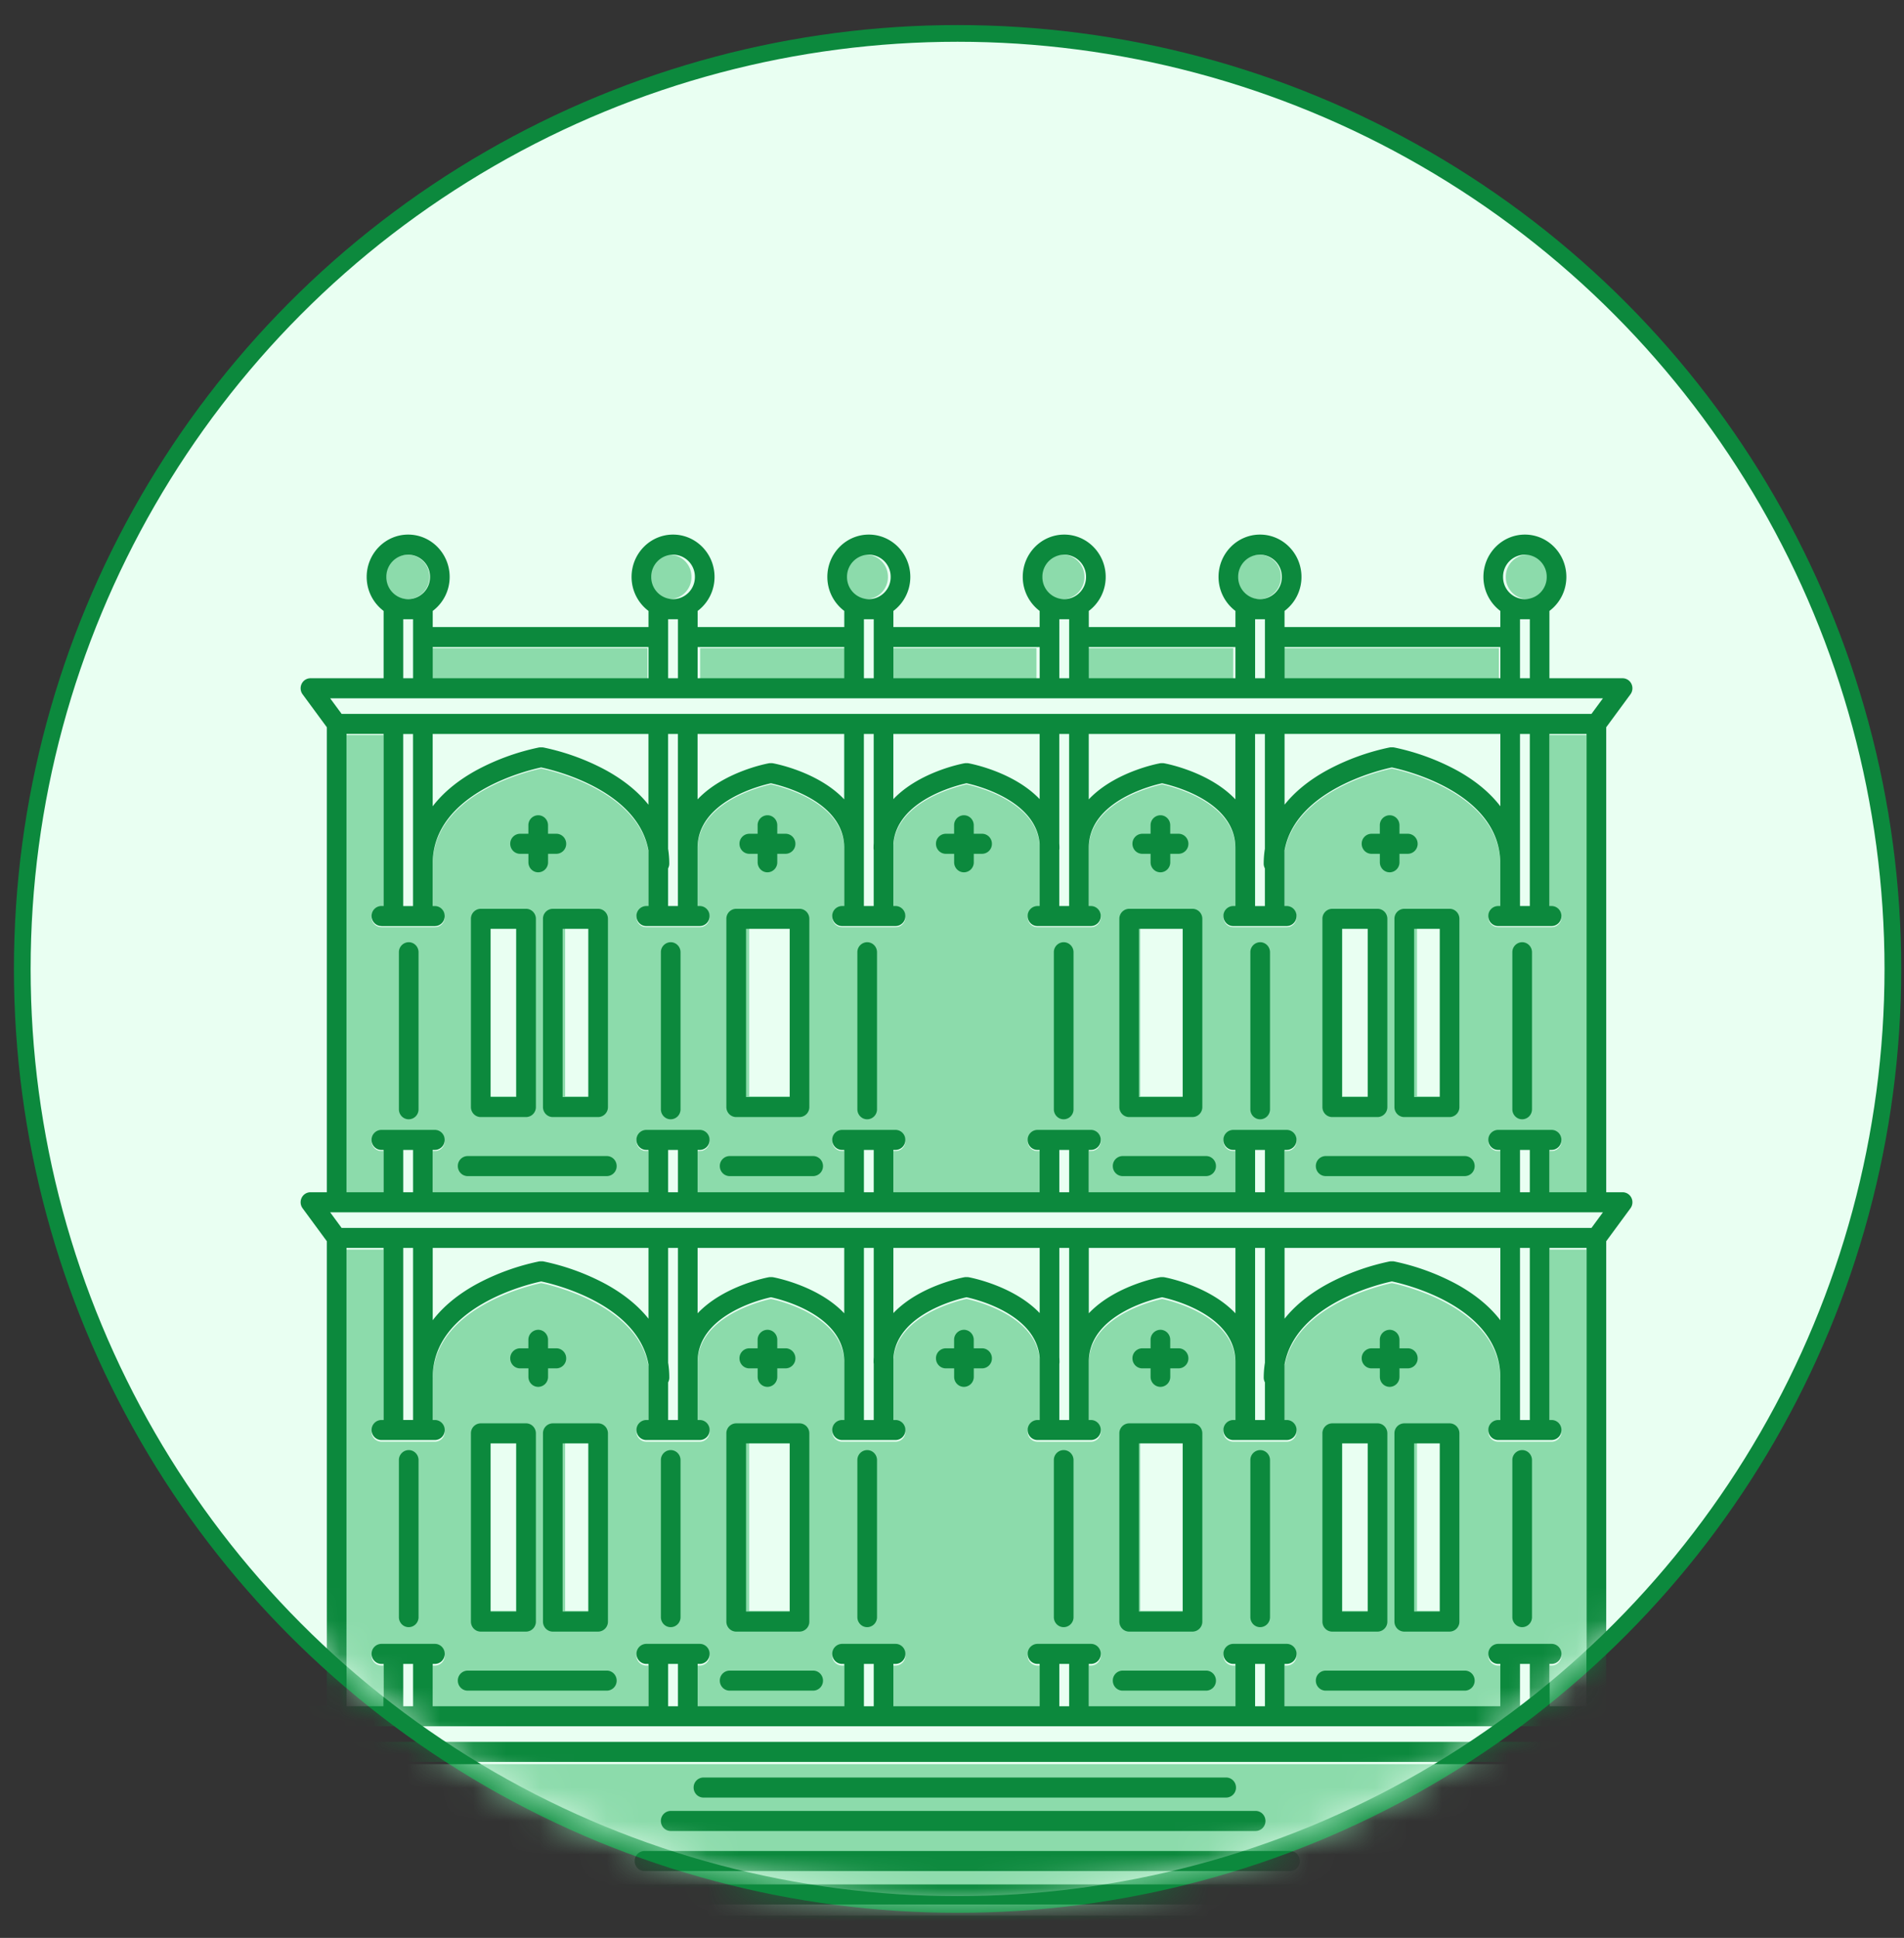 <svg xmlns="http://www.w3.org/2000/svg" xmlns:xlink="http://www.w3.org/1999/xlink" width="57" height="58" viewBox="0 0 57 58">
    <rect x="0" y="0" width="57" height="58" fill="#333333" stroke="none"/>
    <defs>
        <circle id="a" cx="28" cy="28" r="28"/>
    </defs>
    <g fill="none" fill-rule="evenodd" transform="translate(.667 1)">
        <mask id="b" fill="#fff">
            <use xlink:href="#a"/>
        </mask>
        <use fill="#E9FFF2" stroke="#0C893D" stroke-width=".5" xlink:href="#a"/>
        <g mask="url(#b)">
            <path fill="#8CDBAB" d="M41.753 31.813h.768V26.78h-.768v5.033zm-2.238 0h.769V26.78h-.769v5.033zm-6.046 0h1.308V26.78h-1.308v5.033zm-11.71 0h1.307V26.78H21.76v5.033zm-5.507 0h.768V26.78h-.768v5.033zm-2.237 0h.768V26.78h-.768v5.033zM45.719 21v5.15h.065c.162 0 .294.135.294.3 0 .166-.132.3-.294.3h-1.601a.297.297 0 0 1-.294-.3c0-.165.132-.3.294-.3h.065v-1.266c0-2.141-2.903-2.81-3.247-2.882-.32.068-2.883.661-3.212 2.486v1.662h.065c.162 0 .294.135.294.3 0 .166-.132.3-.294.3h-1.601a.297.297 0 0 1-.294-.3c0-.165.132-.3.294-.3h.065v-1.74c0-1.406-1.898-1.87-2.195-1.934-.295.065-2.195.533-2.195 1.935v1.74h.065c.162 0 .294.134.294.3 0 .165-.132.3-.294.3h-1.601a.297.297 0 0 1-.294-.3c0-.166.132-.3.294-.3h.065v-1.866c-.11-1.308-1.901-1.747-2.189-1.809-.286.063-2.08.505-2.19 1.81v1.864h.066c.162 0 .294.135.294.3 0 .166-.132.3-.294.3h-1.601a.297.297 0 0 1-.295-.3c0-.165.132-.3.295-.3h.065v-1.74c0-1.406-1.898-1.87-2.195-1.934-.296.065-2.196.533-2.196 1.935v1.74h.066c.162 0 .294.134.294.3 0 .165-.132.3-.294.3h-1.601a.297.297 0 0 1-.295-.3c0-.166.132-.3.295-.3h.065v-1.664c-.33-1.828-2.89-2.418-3.212-2.485-.343.072-3.248.745-3.248 2.882v1.266h.066c.162 0 .294.135.294.3 0 .166-.132.3-.294.3h-1.601a.297.297 0 0 1-.295-.3c0-.165.132-.3.295-.3h.065V21H9.706v13.717h1.11V33.45h-.064a.297.297 0 0 1-.295-.3c0-.165.132-.3.295-.3h1.6c.163 0 .295.135.295.3 0 .166-.132.3-.294.3h-.066v1.267h6.46V33.45h-.065a.297.297 0 0 1-.295-.3c0-.165.132-.3.295-.3h1.6c.163 0 .295.135.295.3 0 .166-.132.3-.294.3h-.066v1.267h4.39V33.45h-.064a.297.297 0 0 1-.295-.3c0-.165.132-.3.295-.3h1.6c.163 0 .295.135.295.3 0 .166-.132.3-.294.3h-.066v1.267h4.38V33.45h-.066a.297.297 0 0 1-.294-.3c0-.165.132-.3.294-.3h1.601c.162 0 .294.135.294.3 0 .166-.132.3-.294.3h-.065v1.267h4.39V33.45h-.065a.297.297 0 0 1-.294-.3c0-.165.132-.3.294-.3h1.601c.162 0 .294.135.294.3 0 .166-.132.3-.294.3h-.065v1.267h6.46V33.45h-.066a.297.297 0 0 1-.294-.3c0-.165.132-.3.294-.3h1.601c.162 0 .294.135.294.3 0 .166-.132.3-.294.3h-.065v1.267h1.111V21h-1.111zM41.753 47.213h.768V42.18h-.768v5.033zm-2.238 0h.769V42.18h-.769v5.033zm-6.046 0h1.308V42.18h-1.308v5.033zm-11.71 0h1.307V42.18H21.76v5.033zm-5.507 0h.768V42.18h-.768v5.033zm-2.237 0h.768V42.18h-.768v5.033zM45.719 36.4v5.15h.065c.162 0 .294.135.294.3 0 .166-.132.3-.294.3h-1.601a.297.297 0 0 1-.294-.3c0-.165.132-.3.294-.3h.065v-1.266c0-2.141-2.903-2.81-3.247-2.882-.32.068-2.883.661-3.212 2.486v1.662h.065c.162 0 .294.135.294.3 0 .166-.132.3-.294.3h-1.601a.297.297 0 0 1-.294-.3c0-.165.132-.3.294-.3h.065v-1.74c0-1.406-1.898-1.87-2.195-1.934-.295.065-2.195.533-2.195 1.935v1.74h.065c.162 0 .294.134.294.3 0 .165-.132.3-.294.3h-1.601a.297.297 0 0 1-.294-.3c0-.166.132-.3.294-.3h.065v-1.866c-.11-1.308-1.901-1.747-2.189-1.809-.286.063-2.08.505-2.19 1.81v1.864h.066c.162 0 .294.135.294.3 0 .166-.132.3-.294.3h-1.601a.297.297 0 0 1-.295-.3c0-.165.132-.3.295-.3h.065v-1.74c0-1.406-1.898-1.87-2.195-1.934-.296.065-2.196.533-2.196 1.935v1.74h.066c.162 0 .294.134.294.3 0 .165-.132.3-.294.3h-1.601a.297.297 0 0 1-.295-.3c0-.166.132-.3.295-.3h.065v-1.664c-.33-1.828-2.89-2.418-3.212-2.485-.343.072-3.248.745-3.248 2.882v1.266h.066c.162 0 .294.135.294.3 0 .166-.132.3-.294.3h-1.601a.297.297 0 0 1-.295-.3c0-.165.132-.3.295-.3h.065V36.4H9.706v13.717h1.11V48.85h-.064a.297.297 0 0 1-.295-.3c0-.165.132-.3.295-.3h1.6c.163 0 .295.135.295.3 0 .166-.132.3-.294.3h-.066v1.267h6.46V48.85h-.065a.297.297 0 0 1-.295-.3c0-.165.132-.3.295-.3h1.6c.163 0 .295.135.295.3 0 .166-.132.3-.294.3h-.066v1.267h4.39V48.85h-.064a.297.297 0 0 1-.295-.3c0-.165.132-.3.295-.3h1.6c.163 0 .295.135.295.3 0 .166-.132.3-.294.3h-.066v1.267h4.38V48.85h-.066a.297.297 0 0 1-.294-.3c0-.165.132-.3.294-.3h1.601c.162 0 .294.135.294.3 0 .166-.132.3-.294.3h-.065v1.267h4.39V48.85h-.065a.297.297 0 0 1-.294-.3c0-.165.132-.3.294-.3h1.601c.162 0 .294.135.294.3 0 .166-.132.3-.294.3h-.065v1.267h6.46V48.85h-.066a.297.297 0 0 1-.294-.3c0-.165.132-.3.294-.3h1.601c.162 0 .294.135.294.3 0 .166-.132.3-.294.3h-.065v1.267h1.111V36.4h-1.111zM45.065 15.6a.66.66 0 0 1 .654.667.66.66 0 0 1-.654.666.66.66 0 0 1-.653-.666.66.66 0 0 1 .653-.667M37.745 19.333h6.46V18.4h-6.46zM37.026 15.6a.66.66 0 0 1 .654.667.66.66 0 0 1-.654.666.66.66 0 0 1-.653-.666.66.66 0 0 1 .653-.667M31.863 19.333h4.39V18.4h-4.39zM31.144 15.6a.66.66 0 0 1 .653.667.66.66 0 0 1-.653.666.66.66 0 0 1-.654-.666.66.66 0 0 1 .654-.667M25.98 19.333h4.38V18.4h-4.38zM25.261 15.6a.66.66 0 0 1 .654.667.66.66 0 0 1-.654.666.66.66 0 0 1-.653-.666.66.66 0 0 1 .653-.667M20.294 19.333h4.39V18.4h-4.39zM19.379 15.6a.66.66 0 0 1 .654.667.66.66 0 0 1-.654.666.66.66 0 0 1-.654-.666.66.66 0 0 1 .654-.667M12.255 19.333h6.46V18.4h-6.46zM11.536 15.6a.66.66 0 0 1 .653.667.66.66 0 0 1-.653.666.66.66 0 0 1-.654-.666.66.66 0 0 1 .654-.667M9.706 56.4H46.83v-4.6H9.706z"/>
            <path fill="#0C893D" d="M17.647 56h20.98a.297.297 0 0 0 .295-.3c0-.166-.132-.3-.295-.3h-20.98a.297.297 0 0 0-.294.3c0 .166.132.3.294.3M18.627 55h19.325a.297.297 0 0 0 .294-.3c0-.166-.131-.3-.294-.3H18.627a.297.297 0 0 0-.294.3c0 .166.132.3.294.3M19.412 53.8h17.51a.297.297 0 0 0 .295-.3c0-.166-.132-.3-.294-.3H19.412a.297.297 0 0 0-.294.3c0 .166.131.3.294.3M20.392 52.8h15.649a.297.297 0 0 0 .294-.3c0-.166-.132-.3-.294-.3H20.392a.297.297 0 0 0-.294.3c0 .166.132.3.294.3M21.765 39.954h.25v.254c0 .166.13.3.293.3a.297.297 0 0 0 .294-.3v-.254h.25a.297.297 0 0 0 .293-.3c0-.165-.131-.3-.294-.3h-.249V39.1c0-.166-.131-.3-.294-.3a.297.297 0 0 0-.294.3v.254h-.25a.297.297 0 0 0-.293.3c0 .166.131.3.294.3M14.902 39.954h.25v.254c0 .166.131.3.293.3a.297.297 0 0 0 .295-.3v-.254h.249a.297.297 0 0 0 .294-.3c0-.165-.132-.3-.294-.3h-.25V39.1c0-.166-.131-.3-.294-.3a.297.297 0 0 0-.294.3v.254h-.249a.297.297 0 0 0-.294.3c0 .166.132.3.294.3M21.667 47.233h1.307V42.2h-1.307v5.033zm-.294.6h1.895a.297.297 0 0 0 .294-.3V41.9c0-.166-.131-.3-.294-.3h-1.895a.297.297 0 0 0-.295.3v5.633c0 .166.132.3.295.3zM14.02 47.233h.768V42.2h-.768v5.033zm-.295.6h1.357a.297.297 0 0 0 .294-.3V41.9c0-.166-.132-.3-.294-.3h-1.357a.297.297 0 0 0-.294.3v5.633c0 .166.132.3.294.3zM16.176 47.233h.769V42.2h-.769v5.033zm-.588-5.333v5.633c0 .166.132.3.294.3h1.357a.297.297 0 0 0 .294-.3V41.9c0-.166-.132-.3-.294-.3h-1.357a.297.297 0 0 0-.294.3zM25.294 47.7a.297.297 0 0 0 .294-.3v-4.7c0-.166-.132-.3-.294-.3a.297.297 0 0 0-.294.3v4.7c0 .166.132.3.294.3M19.412 47.7a.297.297 0 0 0 .294-.3v-4.7c0-.166-.132-.3-.294-.3a.297.297 0 0 0-.294.3v4.7c0 .166.131.3.294.3M11.569 47.7a.297.297 0 0 0 .294-.3v-4.7c0-.166-.132-.3-.294-.3a.297.297 0 0 0-.294.3v4.7c0 .166.131.3.294.3M21.176 49.6h2.5a.297.297 0 0 0 .295-.3c0-.166-.132-.3-.295-.3h-2.5a.297.297 0 0 0-.294.3c0 .166.132.3.294.3M13.333 49.6H17.5a.297.297 0 0 0 .294-.3c0-.166-.132-.3-.294-.3h-4.167a.297.297 0 0 0-.294.3c0 .166.132.3.294.3M33.53 39.954h.248v.254c0 .166.132.3.295.3a.297.297 0 0 0 .294-.3v-.254h.25a.297.297 0 0 0 .293-.3c0-.165-.132-.3-.294-.3h-.25V39.1c0-.166-.131-.3-.293-.3a.297.297 0 0 0-.295.3v.254h-.249a.297.297 0 0 0-.294.3c0 .166.132.3.294.3M27.647 39.954h.25v.254c0 .166.131.3.293.3a.297.297 0 0 0 .295-.3v-.254h.249a.297.297 0 0 0 .294-.3c0-.165-.132-.3-.294-.3h-.25V39.1c0-.166-.131-.3-.294-.3a.297.297 0 0 0-.294.3v.254h-.249a.297.297 0 0 0-.294.3c0 .166.132.3.294.3M40.392 39.954h.25v.254c0 .166.13.3.293.3a.297.297 0 0 0 .294-.3v-.254h.25a.297.297 0 0 0 .294-.3c0-.165-.132-.3-.294-.3h-.25V39.1c0-.166-.131-.3-.294-.3a.297.297 0 0 0-.294.3v.254h-.249a.297.297 0 0 0-.294.3c0 .166.132.3.294.3M33.431 47.233h1.308V42.2H33.43v5.033zm-.294.6h1.896a.297.297 0 0 0 .294-.3V41.9c0-.166-.132-.3-.294-.3h-1.896a.297.297 0 0 0-.294.3v5.633c0 .166.132.3.294.3zM41.667 47.233h.768V42.2h-.768v5.033zm-.589-5.333v5.633c0 .166.132.3.295.3h1.356a.297.297 0 0 0 .294-.3V41.9c0-.166-.131-.3-.294-.3h-1.356a.297.297 0 0 0-.295.3zM39.51 47.233h.768V42.2h-.768v5.033zm-.294.6h1.356a.297.297 0 0 0 .294-.3V41.9c0-.166-.131-.3-.294-.3h-1.356a.297.297 0 0 0-.294.3v5.633c0 .166.131.3.294.3zM31.176 47.7a.297.297 0 0 0 .295-.3v-4.7c0-.166-.132-.3-.295-.3a.297.297 0 0 0-.294.3v4.7c0 .166.132.3.294.3M37.059 47.7a.297.297 0 0 0 .294-.3v-4.7c0-.166-.132-.3-.294-.3a.297.297 0 0 0-.294.3v4.7c0 .166.131.3.294.3M44.902 47.7a.297.297 0 0 0 .294-.3v-4.7c0-.166-.132-.3-.294-.3a.297.297 0 0 0-.294.3v4.7c0 .166.132.3.294.3M32.941 49.6h2.5a.297.297 0 0 0 .294-.3c0-.166-.131-.3-.294-.3h-2.5a.297.297 0 0 0-.294.3c0 .166.132.3.294.3M39.02 49.6h4.166a.297.297 0 0 0 .294-.3c0-.166-.131-.3-.294-.3H39.02a.297.297 0 0 0-.295.3c0 .166.132.3.295.3"/>
            <path fill="#0C893D" d="M46.977 20.366H9.56l-.343-.466H47.32l-.343.466zM11.405 34.683h.294v-1.266h-.294v1.266zm7.93 0h.294v-1.266h-.294v1.266zm5.861 0h.294v-1.266h-.294v1.266zm5.85 0h.294v-1.266h-.294v1.266zm5.86 0h.295v-1.266h-.294v1.266zm7.93 0h.295v-1.266h-.294v1.266zm0-8.566h.295v-5.15h-.294v5.15zm-7.047-3.033v-2.118h6.46v2.165c-.32-.416-.764-.783-1.33-1.09a6.895 6.895 0 0 0-1.849-.67.285.285 0 0 0-.068-.003.28.28 0 0 0-.07.003 6.895 6.895 0 0 0-1.849.67c-.545.295-.978.646-1.294 1.043zM37.2 24.99v1.128h-.294v-5.15h.294v3.435a2.852 2.852 0 0 0-.036.448c0 .05.014.098.036.14zm-5.273-2.066v-1.957h4.39v1.957c-.776-.82-2.054-1.065-2.131-1.079a.275.275 0 0 0-.064-.004.277.277 0 0 0-.064.004c-.077.014-1.355.259-2.131 1.08zm-.882 1.313v-3.27h.294v5.15h-.294v-1.68a.302.302 0 0 0 .005-.059c0-.048-.003-.095-.005-.141zm-4.968-1.32v-1.95h4.38v1.95c-.778-.815-2.05-1.058-2.126-1.072a.276.276 0 0 0-.064-.004.277.277 0 0 0-.064.004c-.077.014-1.349.257-2.126 1.073zm-.588 1.52v1.68h-.294v-5.15h.294v3.27a2.217 2.217 0 0 0-.005.141c0 .02.002.04.005.058zm-5.273-1.513v-1.957h4.39v1.957c-.775-.82-2.053-1.065-2.13-1.079a.277.277 0 0 0-.064-.004.278.278 0 0 0-.064.004c-.077.014-1.355.259-2.132 1.08zm-.882 1.48v-3.437h.294v5.15h-.294V24.99a.298.298 0 0 0 .035-.139c0-.153-.012-.302-.035-.448zm-7.048-1.272v-2.165h6.46v2.118c-.316-.397-.75-.748-1.294-1.044a6.895 6.895 0 0 0-1.849-.669.285.285 0 0 0-.068-.003.28.28 0 0 0-.07.003 6.895 6.895 0 0 0-1.849.67c-.566.307-1.01.674-1.33 1.09zm-.882 2.986h.294v-5.15h-.294v5.15zm-.653.6h1.6a.297.297 0 0 0 .295-.3c0-.166-.132-.3-.294-.3h-.066V24.85c0-2.136 2.905-2.81 3.248-2.881.322.067 2.882.656 3.212 2.485v1.663h-.065a.297.297 0 0 0-.295.3c0 .165.132.3.295.3h1.6a.297.297 0 0 0 .295-.3c0-.166-.132-.3-.294-.3h-.066v-1.74c0-1.402 1.9-1.87 2.196-1.934.297.064 2.195.528 2.195 1.934v1.74h-.065a.297.297 0 0 0-.295.3c0 .165.132.3.295.3h1.6a.297.297 0 0 0 .295-.3c0-.166-.132-.3-.294-.3h-.066v-1.865c.11-1.305 1.904-1.747 2.19-1.81.288.063 2.08.501 2.19 1.81v1.865h-.066a.297.297 0 0 0-.294.3c0 .165.132.3.294.3h1.601a.297.297 0 0 0 .294-.3c0-.166-.131-.3-.294-.3h-.065v-1.74c0-1.402 1.9-1.87 2.195-1.934.297.064 2.195.528 2.195 1.934v1.74h-.065a.297.297 0 0 0-.294.3c0 .165.132.3.294.3h1.601a.297.297 0 0 0 .294-.3c0-.166-.131-.3-.294-.3h-.065v-1.662c.33-1.825 2.892-2.419 3.212-2.486.344.071 3.247.74 3.247 2.881v1.267h-.065a.297.297 0 0 0-.294.3c0 .165.132.3.294.3h1.601a.297.297 0 0 0 .294-.3c0-.166-.131-.3-.294-.3h-.065v-5.15h1.111v13.716h-1.111v-1.266h.065a.297.297 0 0 0 .294-.3c0-.166-.131-.3-.294-.3h-1.601a.297.297 0 0 0-.294.3c0 .165.132.3.294.3h.065v1.266h-6.46v-1.266h.066a.297.297 0 0 0 .294-.3c0-.166-.131-.3-.294-.3h-1.601a.297.297 0 0 0-.294.3c0 .165.132.3.294.3h.065v1.266h-4.39v-1.266h.065a.297.297 0 0 0 .294-.3c0-.166-.131-.3-.294-.3h-1.601a.297.297 0 0 0-.294.3c0 .165.132.3.294.3h.065v1.266h-4.379v-1.266h.066a.297.297 0 0 0 .294-.3c0-.166-.132-.3-.294-.3h-1.601a.297.297 0 0 0-.295.3c0 .165.132.3.295.3h.065v1.266h-4.39v-1.266h.065a.297.297 0 0 0 .294-.3c0-.166-.132-.3-.294-.3h-1.601a.297.297 0 0 0-.295.3c0 .165.132.3.295.3h.065v1.266h-6.46v-1.266h.066a.297.297 0 0 0 .294-.3c0-.166-.132-.3-.294-.3h-1.601a.297.297 0 0 0-.295.3c0 .165.132.3.295.3h.065v1.266H9.706V20.966h1.11v5.15h-.064a.297.297 0 0 0-.295.3c0 .166.132.3.295.3zm36.225 9.033H9.56l-.343-.467H47.32l-.343.467zM11.405 50.067h.294V48.8h-.294v1.267zm7.93 0h.294V48.8h-.294v1.267zm5.861 0h.294V48.8h-.294v1.267zm5.85 0h.294V48.8h-.294v1.267zm5.86 0h.295V48.8h-.294v1.267zm7.93 0h.295V48.8h-.294v1.267zm0-8.567h.295v-5.15h-.294v5.15zm-7.047-3.032V36.35h6.46v2.164c-.32-.416-.764-.783-1.33-1.09a6.895 6.895 0 0 0-1.849-.67.283.283 0 0 0-.069-.003.282.282 0 0 0-.07.004 6.895 6.895 0 0 0-1.848.669c-.545.296-.978.647-1.294 1.044zm-.588 1.905V41.5h-.294v-5.15h.294v3.436a2.852 2.852 0 0 0-.036.447c0 .051.014.098.036.14zm-5.273-2.066V36.35h4.39v1.957c-.776-.82-2.054-1.066-2.131-1.08-.021-.003-.042-.004-.063-.003a.284.284 0 0 0-.065.003c-.077.014-1.355.26-2.131 1.08zm-.882 1.312v-3.27h.294V41.5h-.294v-1.681a.302.302 0 0 0 .005-.058c0-.049-.003-.095-.005-.142zM26.078 38.3v-1.95h4.38v1.95c-.778-.815-2.05-1.059-2.126-1.073-.021-.003-.043-.004-.063-.003a.284.284 0 0 0-.065.003c-.077.014-1.349.258-2.126 1.073zm-.588 1.519V41.5h-.294v-5.15h.294v3.27a2.217 2.217 0 0 0-.005.14c0 .02.002.04.005.059zm-5.273-1.512V36.35h4.39v1.957c-.775-.82-2.053-1.066-2.13-1.08a.28.28 0 0 0-.063-.003.286.286 0 0 0-.065.003c-.077.014-1.355.26-2.132 1.08zm-.882 1.479V36.35h.294v5.15h-.294v-1.127a.298.298 0 0 0 .035-.14c0-.152-.012-.302-.035-.447zm-7.048-1.272V36.35h6.46v2.118c-.316-.397-.75-.748-1.294-1.044a6.895 6.895 0 0 0-1.849-.67.285.285 0 0 0-.069-.003.28.28 0 0 0-.07.004 6.895 6.895 0 0 0-1.848.669c-.566.307-1.01.674-1.33 1.09zm-.882 2.986h.294v-5.15h-.294v5.15zm-.653.6h1.6a.297.297 0 0 0 .295-.3c0-.166-.132-.3-.294-.3h-.066v-1.267c0-2.136 2.905-2.81 3.248-2.88.322.066 2.882.656 3.212 2.484V41.5h-.065a.297.297 0 0 0-.295.3c0 .166.132.3.295.3h1.6a.297.297 0 0 0 .295-.3c0-.166-.132-.3-.294-.3h-.066v-1.74c0-1.401 1.9-1.87 2.196-1.934.297.064 2.195.528 2.195 1.935V41.5h-.065a.297.297 0 0 0-.295.3c0 .166.132.3.295.3h1.6a.297.297 0 0 0 .295-.3c0-.166-.132-.3-.294-.3h-.066v-1.865c.11-1.304 1.904-1.747 2.19-1.809.288.062 2.08.5 2.19 1.809V41.5h-.066a.297.297 0 0 0-.294.3c0 .166.132.3.294.3h1.601a.297.297 0 0 0 .294-.3c0-.166-.131-.3-.294-.3h-.065v-1.74c0-1.401 1.9-1.87 2.195-1.934.297.064 2.195.528 2.195 1.935V41.5h-.065a.297.297 0 0 0-.294.3c0 .166.132.3.294.3h1.601a.297.297 0 0 0 .294-.3c0-.166-.131-.3-.294-.3h-.065v-1.662c.33-1.825 2.892-2.419 3.212-2.486.344.072 3.247.74 3.247 2.881V41.5h-.065a.297.297 0 0 0-.294.3c0 .166.132.3.294.3h1.601a.297.297 0 0 0 .294-.3c0-.166-.131-.3-.294-.3h-.065v-5.15h1.111v13.717h-1.111V48.8h.065a.297.297 0 0 0 .294-.3c0-.166-.131-.3-.294-.3h-1.601a.297.297 0 0 0-.294.3c0 .166.132.3.294.3h.065v1.267h-6.46V48.8h.066a.297.297 0 0 0 .294-.3c0-.166-.131-.3-.294-.3h-1.601a.297.297 0 0 0-.294.3c0 .166.132.3.294.3h.065v1.267h-4.39V48.8h.065a.297.297 0 0 0 .294-.3c0-.166-.131-.3-.294-.3h-1.601a.297.297 0 0 0-.294.3c0 .166.132.3.294.3h.065v1.267h-4.379V48.8h.066a.297.297 0 0 0 .294-.3c0-.166-.132-.3-.294-.3h-1.601a.297.297 0 0 0-.295.3c0 .166.132.3.295.3h.065v1.267h-4.39V48.8h.065a.297.297 0 0 0 .294-.3c0-.166-.132-.3-.294-.3h-1.601a.297.297 0 0 0-.295.3c0 .166.132.3.295.3h.065v1.267h-6.46V48.8h.066a.297.297 0 0 0 .294-.3c0-.166-.132-.3-.294-.3h-1.601a.297.297 0 0 0-.295.3c0 .166.132.3.295.3h.065v1.267H9.706V36.35h1.11v5.15h-.064a.297.297 0 0 0-.295.3c0 .166.132.3.295.3zm36.225 9.033H9.56l-.343-.466H47.32l-.343.466zm-37.271 5.2H46.83v-4.6H9.706v4.6zm1.7-37.033h.293v-1.767h-.294V19.3zm.146-3.7a.66.66 0 0 1 .654.667.66.66 0 0 1-.654.666.66.66 0 0 1-.653-.666.66.66 0 0 1 .653-.667zm.735 3.7h6.46v-.933h-6.46v.933zm7.048 0h.294v-1.767h-.294V19.3zm.147-3.7a.66.66 0 0 1 .654.667.66.66 0 0 1-.654.666.66.66 0 0 1-.653-.666.66.66 0 0 1 .653-.667zm.735 3.7h4.39v-.933h-4.39v.933zm4.98 0h.293v-1.767h-.294V19.3zm.146-3.7a.66.66 0 0 1 .654.667.66.66 0 0 1-.654.666.66.66 0 0 1-.653-.666.66.66 0 0 1 .653-.667zm.735 3.7h4.38v-.933h-4.38v.933zm4.968 0h.294v-1.767h-.294V19.3zm.147-3.7a.66.66 0 0 1 .653.667.66.66 0 0 1-.653.666.66.66 0 0 1-.654-.666.66.66 0 0 1 .654-.667zm.735 3.7h4.39v-.933h-4.39v.933zm5.273-1.231v1.23h-.294v-1.766h.294v.536zm-.147-2.469a.66.66 0 0 1 .653.667.66.66 0 0 1-.653.666.66.66 0 0 1-.654-.666.66.66 0 0 1 .654-.667zm.735 3.7h6.46v-.933h-6.46v.933zm7.048 0h.294v-1.767h-.294V19.3zm.147-3.7a.66.66 0 0 1 .653.667.66.66 0 0 1-.653.666.66.66 0 0 1-.654-.666.66.66 0 0 1 .654-.667zm3.188 3.866a.294.294 0 0 0-.264-.166h-2.19v-2.015c.307-.23.507-.6.507-1.018 0-.699-.557-1.267-1.241-1.267-.685 0-1.242.568-1.242 1.267 0 .417.2.787.506 1.018v.482h-6.46v-.482c.307-.23.507-.6.507-1.018 0-.699-.557-1.267-1.241-1.267-.685 0-1.242.568-1.242 1.267 0 .417.2.787.506 1.018v.482h-4.39v-.482c.306-.23.506-.6.506-1.018 0-.699-.557-1.267-1.241-1.267-.685 0-1.242.568-1.242 1.267 0 .417.2.787.506 1.018v.482h-4.379v-.482c.307-.23.507-.6.507-1.018 0-.699-.557-1.267-1.242-1.267-.685 0-1.242.568-1.242 1.267 0 .417.2.787.507 1.018v.482h-4.39v-.482c.306-.23.506-.6.506-1.018 0-.699-.557-1.267-1.242-1.267-.685 0-1.242.568-1.242 1.267 0 .417.2.787.507 1.018v.482h-6.46v-.482c.307-.23.507-.6.507-1.018 0-.699-.557-1.267-1.242-1.267-.685 0-1.242.568-1.242 1.267 0 .417.2.787.507 1.018V19.3h-2.19a.294.294 0 0 0-.263.166.305.305 0 0 0 .028.314l.726.987v13.916h-.49a.294.294 0 0 0-.264.166.305.305 0 0 0 .028.314l.726.987v13.917h-.49a.294.294 0 0 0-.264.165.305.305 0 0 0 .028.315l.726.986v5.1c0 .166.131.3.294.3h37.712a.297.297 0 0 0 .294-.3v-5.1l.726-.986a.305.305 0 0 0 .028-.315.294.294 0 0 0-.264-.165h-.49V36.15l.726-.987a.305.305 0 0 0 .028-.314.294.294 0 0 0-.264-.166h-.49V20.767l.726-.987a.305.305 0 0 0 .028-.314z"/>
            <path fill="#0C893D" d="M21.765 24.554h.25v.254c0 .166.13.3.293.3a.297.297 0 0 0 .294-.3v-.254h.25a.297.297 0 0 0 .293-.3c0-.165-.131-.3-.294-.3h-.249V23.7c0-.166-.131-.3-.294-.3a.297.297 0 0 0-.294.3v.254h-.25a.297.297 0 0 0-.293.3c0 .166.131.3.294.3M14.902 24.554h.25v.254c0 .166.131.3.293.3a.297.297 0 0 0 .295-.3v-.254h.249a.297.297 0 0 0 .294-.3c0-.165-.132-.3-.294-.3h-.25V23.7c0-.166-.131-.3-.294-.3a.297.297 0 0 0-.294.3v.254h-.249a.297.297 0 0 0-.294.3c0 .166.132.3.294.3M21.667 31.833h1.307V26.8h-1.307v5.033zm-.294.6h1.895a.297.297 0 0 0 .294-.3V26.5c0-.166-.131-.3-.294-.3h-1.895a.297.297 0 0 0-.295.3v5.633c0 .166.132.3.295.3zM14.02 31.833h.768V26.8h-.768v5.033zm-.295.6h1.357a.297.297 0 0 0 .294-.3V26.5c0-.166-.132-.3-.294-.3h-1.357a.297.297 0 0 0-.294.3v5.633c0 .166.132.3.294.3zM16.176 31.833h.769V26.8h-.769v5.033zm-.588-5.333v5.633c0 .166.132.3.294.3h1.357a.297.297 0 0 0 .294-.3V26.5c0-.166-.132-.3-.294-.3h-1.357a.297.297 0 0 0-.294.3zM25.294 32.5a.297.297 0 0 0 .294-.3v-4.7c0-.166-.132-.3-.294-.3a.297.297 0 0 0-.294.3v4.7c0 .166.132.3.294.3M19.412 32.5a.297.297 0 0 0 .294-.3v-4.7c0-.166-.132-.3-.294-.3a.297.297 0 0 0-.294.3v4.7c0 .166.131.3.294.3M11.569 32.5a.297.297 0 0 0 .294-.3v-4.7c0-.166-.132-.3-.294-.3a.297.297 0 0 0-.294.3v4.7c0 .166.131.3.294.3M21.176 34.2h2.5a.297.297 0 0 0 .295-.3c0-.166-.132-.3-.295-.3h-2.5a.297.297 0 0 0-.294.3c0 .166.132.3.294.3M13.333 34.2H17.5a.297.297 0 0 0 .294-.3c0-.166-.132-.3-.294-.3h-4.167a.297.297 0 0 0-.294.3c0 .166.132.3.294.3M33.53 24.554h.248v.254c0 .166.132.3.295.3a.297.297 0 0 0 .294-.3v-.254h.25a.297.297 0 0 0 .293-.3c0-.165-.132-.3-.294-.3h-.25V23.7c0-.166-.131-.3-.293-.3a.297.297 0 0 0-.295.3v.254h-.249a.297.297 0 0 0-.294.3c0 .166.132.3.294.3M27.647 24.554h.25v.254c0 .166.131.3.293.3a.297.297 0 0 0 .295-.3v-.254h.249a.297.297 0 0 0 .294-.3c0-.165-.132-.3-.294-.3h-.25V23.7c0-.166-.131-.3-.294-.3a.297.297 0 0 0-.294.3v.254h-.249a.297.297 0 0 0-.294.3c0 .166.132.3.294.3M40.392 24.554h.25v.254c0 .166.13.3.293.3a.297.297 0 0 0 .294-.3v-.254h.25a.297.297 0 0 0 .294-.3c0-.165-.132-.3-.294-.3h-.25V23.7c0-.166-.131-.3-.294-.3a.297.297 0 0 0-.294.3v.254h-.249a.297.297 0 0 0-.294.3c0 .166.132.3.294.3M33.431 31.833h1.308V26.8H33.43v5.033zm-.294.6h1.896a.297.297 0 0 0 .294-.3V26.5c0-.166-.132-.3-.294-.3h-1.896a.297.297 0 0 0-.294.3v5.633c0 .166.132.3.294.3zM41.667 31.833h.768V26.8h-.768v5.033zm-.589-5.333v5.633c0 .166.132.3.295.3h1.356a.297.297 0 0 0 .294-.3V26.5c0-.166-.131-.3-.294-.3h-1.356a.297.297 0 0 0-.295.3zM39.51 31.833h.768V26.8h-.768v5.033zm-.294.6h1.356a.297.297 0 0 0 .294-.3V26.5c0-.166-.131-.3-.294-.3h-1.356a.297.297 0 0 0-.294.3v5.633c0 .166.131.3.294.3zM31.176 32.5a.297.297 0 0 0 .295-.3v-4.7c0-.166-.132-.3-.295-.3a.297.297 0 0 0-.294.3v4.7c0 .166.132.3.294.3M37.059 32.5a.297.297 0 0 0 .294-.3v-4.7c0-.166-.132-.3-.294-.3a.297.297 0 0 0-.294.3v4.7c0 .166.131.3.294.3M44.902 32.5a.297.297 0 0 0 .294-.3v-4.7c0-.166-.132-.3-.294-.3a.297.297 0 0 0-.294.3v4.7c0 .166.132.3.294.3M32.941 34.2h2.5a.297.297 0 0 0 .294-.3c0-.166-.131-.3-.294-.3h-2.5a.297.297 0 0 0-.294.3c0 .166.132.3.294.3M39.02 34.2h4.166a.297.297 0 0 0 .294-.3c0-.166-.131-.3-.294-.3H39.02a.297.297 0 0 0-.295.3c0 .166.132.3.295.3"/>
        </g>
    </g>
</svg>
